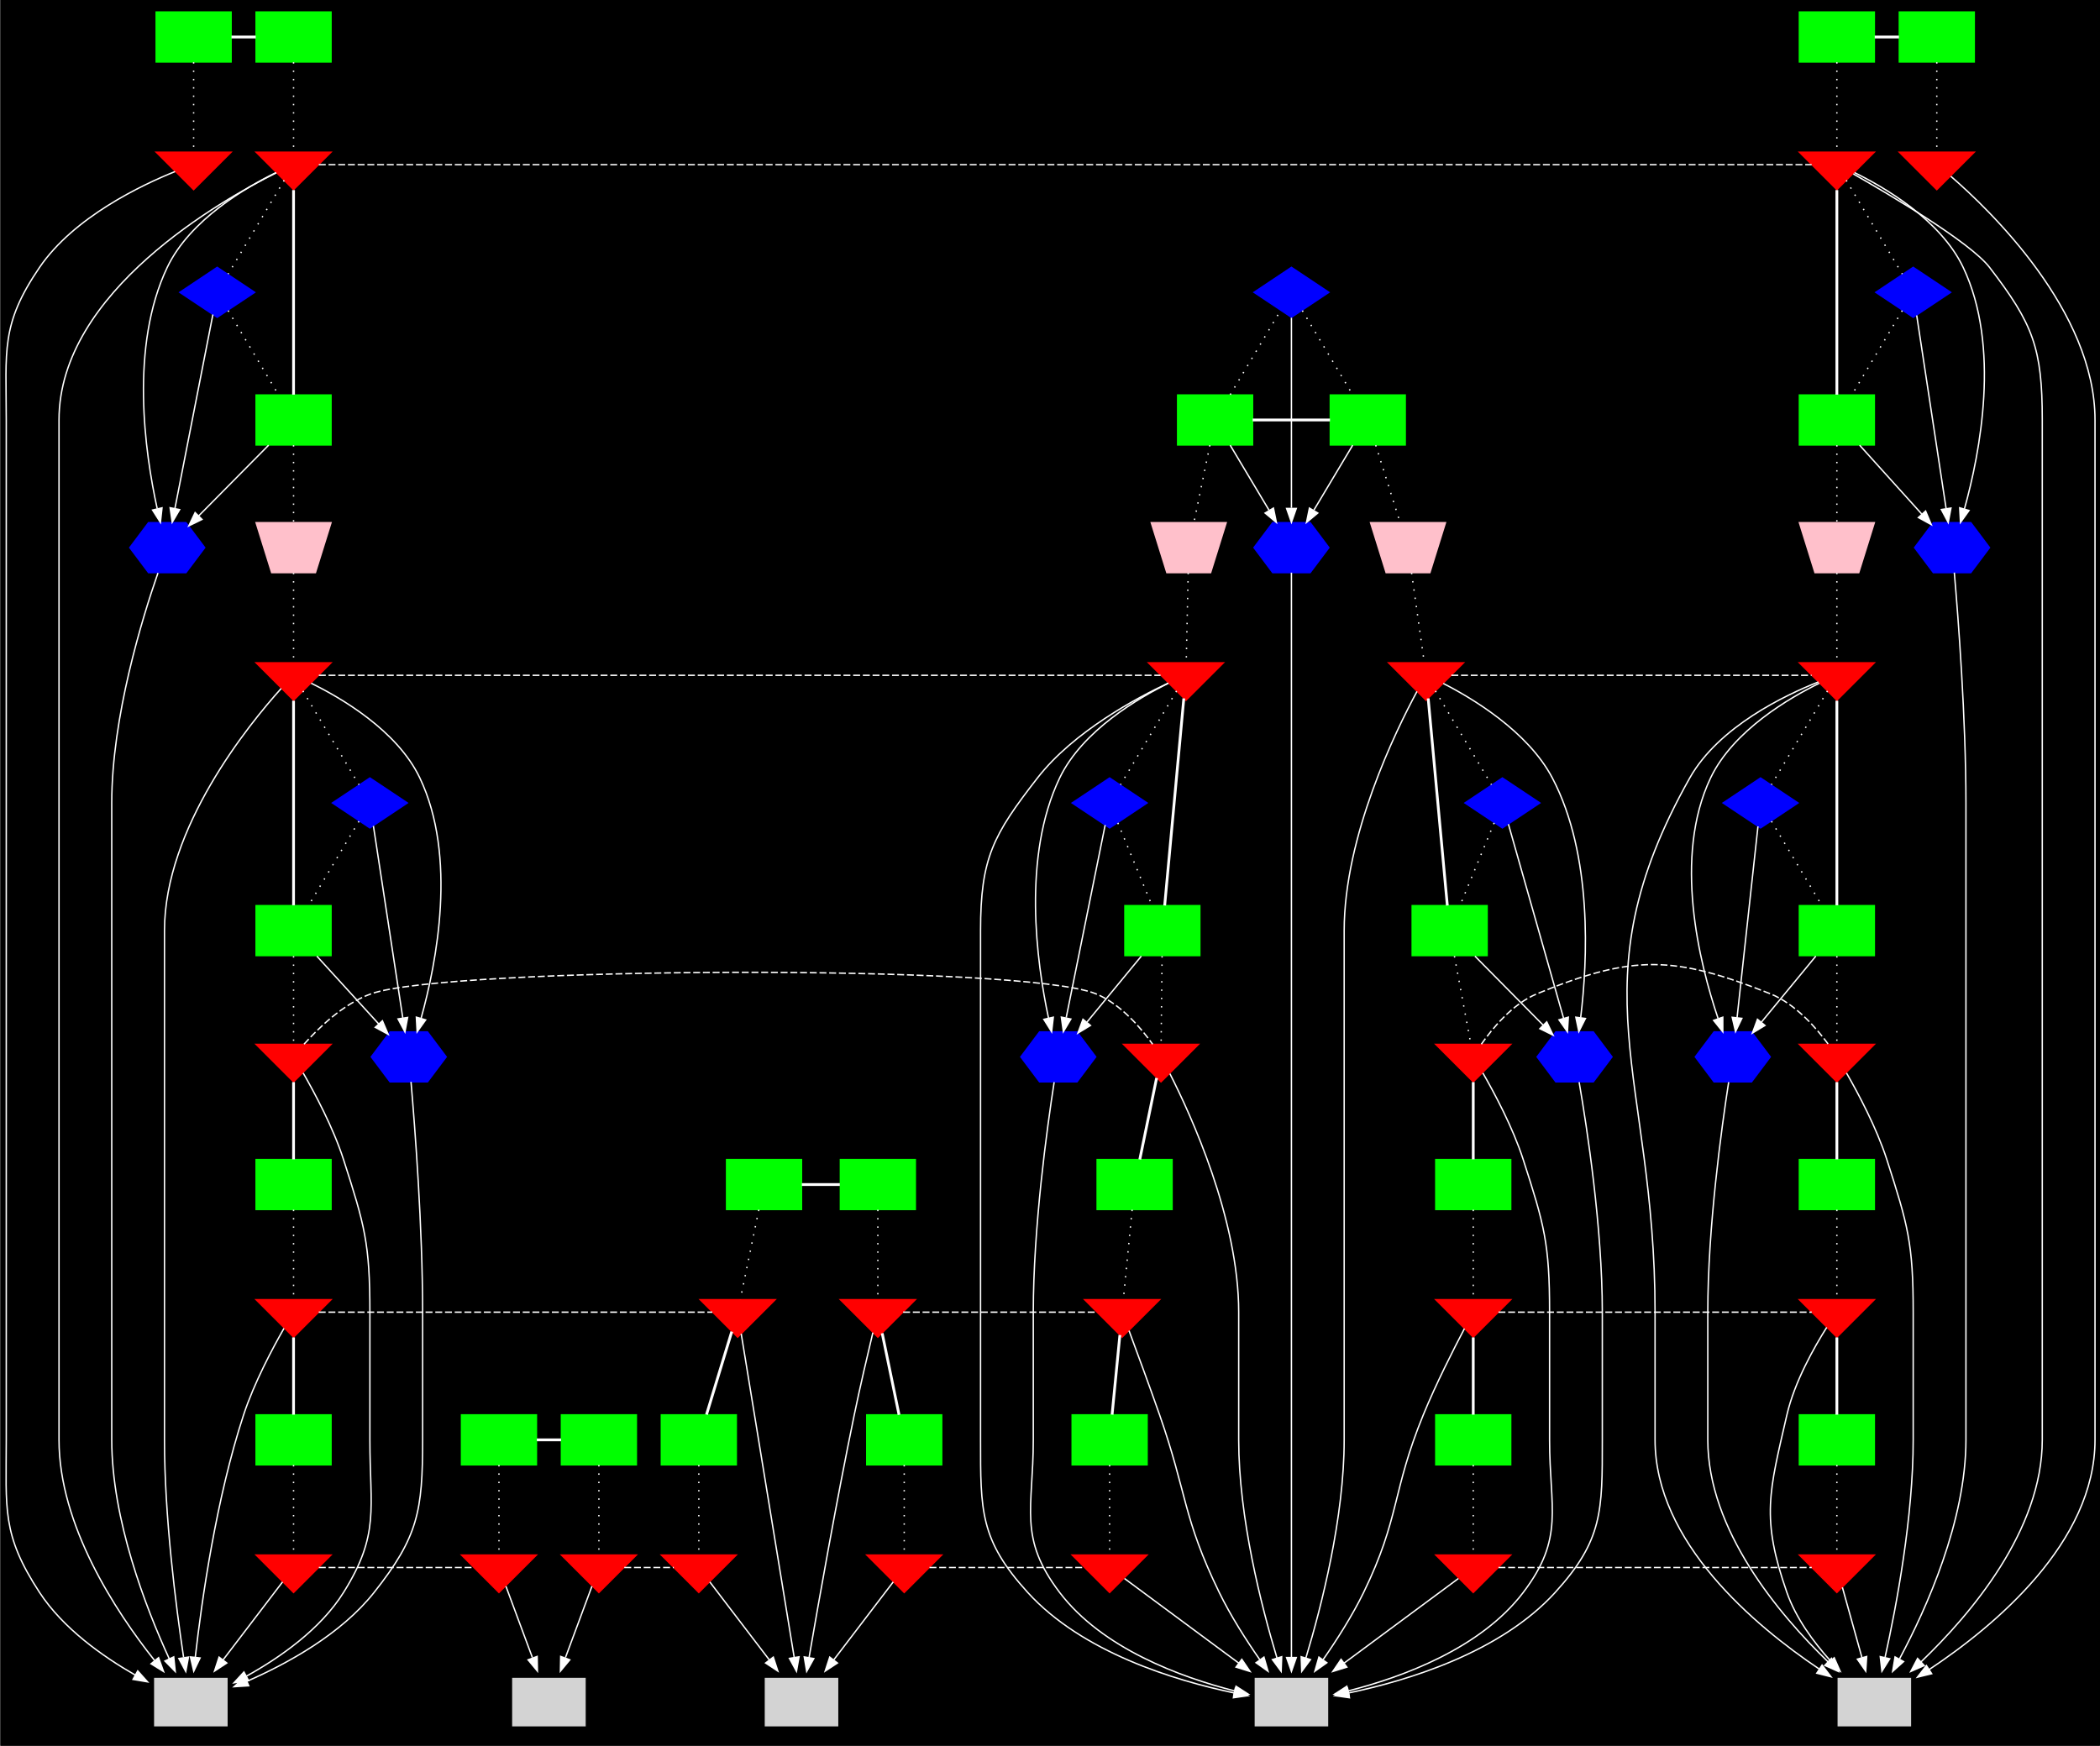 <?xml version="1.0" encoding="UTF-8" standalone="no"?>
<!DOCTYPE svg PUBLIC "-//W3C//DTD SVG 1.1//EN"
 "http://www.w3.org/Graphics/SVG/1.1/DTD/svg11.dtd">
<!-- Generated by graphviz version 2.40.1 (20161225.0304)
 -->
<!-- Title: G Pages: 1 -->
<svg width="540pt" height="449pt"
 viewBox="0.00 0.00 540.00 449.15" xmlns="http://www.w3.org/2000/svg" xmlns:xlink="http://www.w3.org/1999/xlink">
<rect x="0.00" y="0.00" width="540.00" height="449.15" fill="#333333" stroke="none"/>
<g id="graph0" class="graph" transform="scale(.357 .357) rotate(0) translate(4 1254.667)">
<title>G</title>
<polygon fill="#000000" stroke="transparent" points="-4,4 -4,-1254.667 1509.263,-1254.667 1509.263,4 -4,4"/>
<!-- ds3CTP_1_1 -->
<g id="node1" class="node">
<title>ds3CTP_1_1</title>
<polygon fill="#00ff00" stroke="#00ff00" points="162.263,-1246 108.263,-1246 108.263,-1210 162.263,-1210 162.263,-1246"/>
</g>
<!-- ds3CTP_1_2 -->
<g id="node2" class="node">
<title>ds3CTP_1_2</title>
<polygon fill="#00ff00" stroke="#00ff00" points="234.263,-1246 180.263,-1246 180.263,-1210 234.263,-1210 234.263,-1246"/>
</g>
<!-- ds3CTP_1_1&#45;&gt;ds3CTP_1_2 -->
<g id="edge111" class="edge">
<title>ds3CTP_1_1&#45;&gt;ds3CTP_1_2</title>
<path fill="none" stroke="#ffffff" stroke-width="2" d="M162.544,-1228C168.367,-1228 174.19,-1228 180.012,-1228"/>
</g>
<!-- t3TTP_1_1 -->
<g id="node5" class="node">
<title>t3TTP_1_1</title>
<polygon fill="#ff0000" stroke="#ff0000" points="135.263,-1118 162.263,-1145 108.263,-1145 135.263,-1118"/>
</g>
<!-- ds3CTP_1_1&#45;&gt;t3TTP_1_1 -->
<g id="edge1" class="edge">
<title>ds3CTP_1_1&#45;&gt;t3TTP_1_1</title>
<path fill="none" stroke="#ffffff" stroke-dasharray="1,5" d="M135.263,-1209.824C135.263,-1190.343 135.263,-1160.199 135.263,-1145.171"/>
</g>
<!-- vc3TTP_1_2 -->
<g id="node7" class="node">
<title>vc3TTP_1_2</title>
<polygon fill="#ff0000" stroke="#ff0000" points="207.263,-1118 234.263,-1145 180.263,-1145 207.263,-1118"/>
</g>
<!-- ds3CTP_1_2&#45;&gt;vc3TTP_1_2 -->
<g id="edge2" class="edge">
<title>ds3CTP_1_2&#45;&gt;vc3TTP_1_2</title>
<path fill="none" stroke="#ffffff" stroke-dasharray="1,5" d="M207.263,-1209.824C207.263,-1190.343 207.263,-1160.199 207.263,-1145.171"/>
</g>
<!-- ds3CTP_5_1 -->
<g id="node3" class="node">
<title>ds3CTP_5_1</title>
<polygon fill="#00ff00" stroke="#00ff00" points="1346.263,-1246 1292.263,-1246 1292.263,-1210 1346.263,-1210 1346.263,-1246"/>
</g>
<!-- ds3CTP_5_2 -->
<g id="node4" class="node">
<title>ds3CTP_5_2</title>
<polygon fill="#00ff00" stroke="#00ff00" points="1418.263,-1246 1364.263,-1246 1364.263,-1210 1418.263,-1210 1418.263,-1246"/>
</g>
<!-- ds3CTP_5_1&#45;&gt;ds3CTP_5_2 -->
<g id="edge130" class="edge">
<title>ds3CTP_5_1&#45;&gt;ds3CTP_5_2</title>
<path fill="none" stroke="#ffffff" stroke-width="2" d="M1346.544,-1228C1352.367,-1228 1358.19,-1228 1364.012,-1228"/>
</g>
<!-- vc3TTP_5_1 -->
<g id="node8" class="node">
<title>vc3TTP_5_1</title>
<polygon fill="#ff0000" stroke="#ff0000" points="1319.263,-1118 1346.263,-1145 1292.263,-1145 1319.263,-1118"/>
</g>
<!-- ds3CTP_5_1&#45;&gt;vc3TTP_5_1 -->
<g id="edge24" class="edge">
<title>ds3CTP_5_1&#45;&gt;vc3TTP_5_1</title>
<path fill="none" stroke="#ffffff" stroke-dasharray="1,5" d="M1319.263,-1209.824C1319.263,-1190.343 1319.263,-1160.199 1319.263,-1145.171"/>
</g>
<!-- t3TTP_5_2 -->
<g id="node6" class="node">
<title>t3TTP_5_2</title>
<polygon fill="#ff0000" stroke="#ff0000" points="1391.263,-1118 1418.263,-1145 1364.263,-1145 1391.263,-1118"/>
</g>
<!-- ds3CTP_5_2&#45;&gt;t3TTP_5_2 -->
<g id="edge30" class="edge">
<title>ds3CTP_5_2&#45;&gt;t3TTP_5_2</title>
<path fill="none" stroke="#ffffff" stroke-dasharray="1,5" d="M1391.263,-1209.824C1391.263,-1190.343 1391.263,-1160.199 1391.263,-1145.171"/>
</g>
<!-- me_1 -->
<g id="node71" class="node">
<title>me_1</title>
<polygon fill="#d3d3d3" stroke="#000000" points="160.263,-46 106.263,-46 106.263,-10 160.263,-10 160.263,-46"/>
<polygon fill="none" stroke="#000000" points="164.263,-50 102.263,-50 102.263,-6 164.263,-6 164.263,-50"/>
</g>
<!-- t3TTP_1_1&#45;&gt;me_1 -->
<g id="edge57" class="edge">
<title>t3TTP_1_1&#45;&gt;me_1</title>
<path fill="none" stroke="#ffffff" d="M121.879,-1131.028C98.196,-1121.505 49.067,-1098.349 24.263,-1062 -3.942,-1020.667 .263,-1002.039 .263,-952 .263,-952 .263,-952 .263,-217 .263,-166.961 -3.127,-148.877 24.263,-107 41.165,-81.158 69.654,-60.948 93.267,-47.44"/>
<polygon fill="#ffffff" stroke="#ffffff" points="94.983,-50.491 102.044,-42.593 91.599,-44.363 94.983,-50.491"/>
</g>
<!-- me_5 -->
<g id="node75" class="node">
<title>me_5</title>
<polygon fill="#d3d3d3" stroke="#000000" points="1373.263,-46 1319.263,-46 1319.263,-10 1373.263,-10 1373.263,-46"/>
<polygon fill="none" stroke="#000000" points="1377.263,-50 1315.263,-50 1315.263,-6 1377.263,-6 1377.263,-50"/>
</g>
<!-- t3TTP_5_2&#45;&gt;me_5 -->
<g id="edge58" class="edge">
<title>t3TTP_5_2&#45;&gt;me_5</title>
<path fill="none" stroke="#ffffff" d="M1401.38,-1127.613C1429.28,-1103.478 1505.263,-1030.54 1505.263,-952 1505.263,-952 1505.263,-952 1505.263,-217 1505.263,-142.927 1432.862,-82.761 1385.772,-51.462"/>
<polygon fill="#ffffff" stroke="#ffffff" points="1387.59,-48.47 1377.297,-45.958 1383.777,-54.34 1387.59,-48.47"/>
</g>
<!-- vc3TTP_1_2&#45;&gt;vc3TTP_5_1 -->
<g id="edge31" class="edge">
<title>vc3TTP_1_2&#45;&gt;vc3TTP_5_1</title>
<path fill="none" stroke="#ffffff" stroke-dasharray="5,2" d="M225.452,-1136C584.003,-1136 942.553,-1136 1301.104,-1136"/>
</g>
<!-- fabric_1_2 -->
<g id="node9" class="node">
<title>fabric_1_2</title>
<polygon fill="#0000ff" stroke="#0000ff" points="143.263,-860 129.763,-878 102.763,-878 89.263,-860 102.763,-842 129.763,-842 143.263,-860"/>
</g>
<!-- vc3TTP_1_2&#45;&gt;fabric_1_2 -->
<g id="edge83" class="edge">
<title>vc3TTP_1_2&#45;&gt;fabric_1_2</title>
<path fill="none" stroke="#ffffff" d="M194.559,-1130.264C173.637,-1120.022 132.621,-1096.386 116.263,-1062 89.226,-1005.167 100.096,-928.746 109.013,-888.131"/>
<polygon fill="#ffffff" stroke="#ffffff" points="112.48,-888.672 111.328,-878.14 105.661,-887.091 112.48,-888.672"/>
</g>
<!-- xp_1_2 -->
<g id="node12" class="node">
<title>xp_1_2</title>
<polygon fill="#0000ff" stroke="#0000ff" points="152.263,-1062 125.263,-1044 152.263,-1026 179.263,-1044 152.263,-1062"/>
</g>
<!-- vc3TTP_1_2&#45;&gt;xp_1_2 -->
<g id="edge97" class="edge">
<title>vc3TTP_1_2&#45;&gt;xp_1_2</title>
<path fill="none" stroke="#ffffff" stroke-dasharray="1,5" d="M200.519,-1124.719C190.307,-1107.638 170.966,-1075.286 160.128,-1057.157"/>
</g>
<!-- au3CTP_1_2 -->
<g id="node15" class="node">
<title>au3CTP_1_2</title>
<polygon fill="#00ff00" stroke="#00ff00" points="234.263,-970 180.263,-970 180.263,-934 234.263,-934 234.263,-970"/>
</g>
<!-- vc3TTP_1_2&#45;&gt;au3CTP_1_2 -->
<g id="edge112" class="edge">
<title>vc3TTP_1_2&#45;&gt;au3CTP_1_2</title>
<path fill="none" stroke="#ffffff" stroke-width="2" d="M207.263,-1117.685C207.263,-1082.416 207.263,-1005.452 207.263,-970.241"/>
</g>
<!-- vc3TTP_1_2&#45;&gt;me_1 -->
<g id="edge59" class="edge">
<title>vc3TTP_1_2&#45;&gt;me_1</title>
<path fill="none" stroke="#ffffff" d="M194.836,-1130.127C155.807,-1110.725 38.263,-1044.603 38.263,-952 38.263,-952 38.263,-952 38.263,-217 38.263,-155.462 78.965,-93.508 107.086,-58.049"/>
<polygon fill="#ffffff" stroke="#ffffff" points="109.996,-60.016 113.579,-50.045 104.561,-55.606 109.996,-60.016"/>
</g>
<!-- fabric_5_1 -->
<g id="node11" class="node">
<title>fabric_5_1</title>
<polygon fill="#0000ff" stroke="#0000ff" points="1429.263,-860 1415.763,-878 1388.763,-878 1375.263,-860 1388.763,-842 1415.763,-842 1429.263,-860"/>
</g>
<!-- vc3TTP_5_1&#45;&gt;fabric_5_1 -->
<g id="edge87" class="edge">
<title>vc3TTP_5_1&#45;&gt;fabric_5_1</title>
<path fill="none" stroke="#ffffff" d="M1331.967,-1130.264C1352.889,-1120.022 1393.905,-1096.386 1410.263,-1062 1437.378,-1005.001 1422.447,-928.394 1411.164,-887.86"/>
<polygon fill="#ffffff" stroke="#ffffff" points="1414.487,-886.754 1408.331,-878.131 1407.767,-888.711 1414.487,-886.754"/>
</g>
<!-- xp_5_1 -->
<g id="node14" class="node">
<title>xp_5_1</title>
<polygon fill="#0000ff" stroke="#0000ff" points="1374.263,-1062 1347.263,-1044 1374.263,-1026 1401.263,-1044 1374.263,-1062"/>
</g>
<!-- vc3TTP_5_1&#45;&gt;xp_5_1 -->
<g id="edge109" class="edge">
<title>vc3TTP_5_1&#45;&gt;xp_5_1</title>
<path fill="none" stroke="#ffffff" stroke-dasharray="1,5" d="M1326.007,-1124.719C1336.219,-1107.638 1355.56,-1075.286 1366.397,-1057.157"/>
</g>
<!-- au3CTP_5_1 -->
<g id="node18" class="node">
<title>au3CTP_5_1</title>
<polygon fill="#00ff00" stroke="#00ff00" points="1346.263,-970 1292.263,-970 1292.263,-934 1346.263,-934 1346.263,-970"/>
</g>
<!-- vc3TTP_5_1&#45;&gt;au3CTP_5_1 -->
<g id="edge131" class="edge">
<title>vc3TTP_5_1&#45;&gt;au3CTP_5_1</title>
<path fill="none" stroke="#ffffff" stroke-width="2" d="M1319.263,-1117.685C1319.263,-1082.416 1319.263,-1005.452 1319.263,-970.241"/>
</g>
<!-- vc3TTP_5_1&#45;&gt;me_5 -->
<g id="edge60" class="edge">
<title>vc3TTP_5_1&#45;&gt;me_5</title>
<path fill="none" stroke="#ffffff" d="M1331.118,-1129.328C1356.576,-1114.799 1415.301,-1080.153 1429.263,-1062 1460.796,-1021 1467.263,-1003.724 1467.263,-952 1467.263,-952 1467.263,-952 1467.263,-217 1467.263,-151.891 1415.701,-91.248 1379.895,-56.985"/>
<polygon fill="#ffffff" stroke="#ffffff" points="1382.211,-54.359 1372.518,-50.082 1377.428,-59.47 1382.211,-54.359"/>
</g>
<!-- fabric_1_2&#45;&gt;me_1 -->
<g id="edge50" class="edge">
<title>fabric_1_2&#45;&gt;me_1</title>
<path fill="none" stroke="#ffffff" d="M109.568,-841.743C98.181,-809.006 76.263,-737.949 76.263,-676 76.263,-676 76.263,-676 76.263,-217 76.263,-159.427 100.807,-96.029 117.684,-59.242"/>
<polygon fill="#ffffff" stroke="#ffffff" points="120.922,-60.58 122.001,-50.041 114.585,-57.607 120.922,-60.58"/>
</g>
<!-- fabric_4_1 -->
<g id="node10" class="node">
<title>fabric_4_1</title>
<polygon fill="#0000ff" stroke="#0000ff" points="953.263,-860 939.763,-878 912.763,-878 899.263,-860 912.763,-842 939.763,-842 953.263,-860"/>
</g>
<!-- me_4 -->
<g id="node74" class="node">
<title>me_4</title>
<polygon fill="#d3d3d3" stroke="#000000" points="953.263,-46 899.263,-46 899.263,-10 953.263,-10 953.263,-46"/>
<polygon fill="none" stroke="#000000" points="957.263,-50 895.263,-50 895.263,-6 957.263,-6 957.263,-50"/>
</g>
<!-- fabric_4_1&#45;&gt;me_4 -->
<g id="edge51" class="edge">
<title>fabric_4_1&#45;&gt;me_4</title>
<path fill="none" stroke="#ffffff" d="M926.263,-841.979C926.263,-809.029 926.263,-736.854 926.263,-676 926.263,-676 926.263,-676 926.263,-217 926.263,-162.049 926.263,-98.112 926.263,-60.461"/>
<polygon fill="#ffffff" stroke="#ffffff" points="929.763,-60.114 926.263,-50.114 922.763,-60.114 929.763,-60.114"/>
</g>
<!-- fabric_5_1&#45;&gt;me_5 -->
<g id="edge52" class="edge">
<title>fabric_5_1&#45;&gt;me_5</title>
<path fill="none" stroke="#ffffff" d="M1403.892,-841.997C1406.725,-809.075 1412.263,-736.944 1412.263,-676 1412.263,-676 1412.263,-676 1412.263,-217 1412.263,-158.774 1383.998,-95.816 1364.462,-59.254"/>
<polygon fill="#ffffff" stroke="#ffffff" points="1367.329,-57.202 1359.46,-50.107 1361.187,-60.56 1367.329,-57.202"/>
</g>
<!-- xp_1_2&#45;&gt;fabric_1_2 -->
<g id="edge47" class="edge">
<title>xp_1_2&#45;&gt;fabric_1_2</title>
<path fill="none" stroke="#ffffff" d="M149.131,-1027.993C143.02,-996.758 129.435,-927.324 121.781,-888.204"/>
<polygon fill="#ffffff" stroke="#ffffff" points="125.191,-887.403 119.836,-878.261 118.321,-888.747 125.191,-887.403"/>
</g>
<!-- xp_1_2&#45;&gt;au3CTP_1_2 -->
<g id="edge98" class="edge">
<title>xp_1_2&#45;&gt;au3CTP_1_2</title>
<path fill="none" stroke="#ffffff" stroke-dasharray="1,5" d="M160.143,-1030.819C169.648,-1014.919 185.678,-988.106 196.364,-970.231"/>
</g>
<!-- xp_4_1 -->
<g id="node13" class="node">
<title>xp_4_1</title>
<polygon fill="#0000ff" stroke="#0000ff" points="926.263,-1062 899.263,-1044 926.263,-1026 953.263,-1044 926.263,-1062"/>
</g>
<!-- xp_4_1&#45;&gt;fabric_4_1 -->
<g id="edge48" class="edge">
<title>xp_4_1&#45;&gt;fabric_4_1</title>
<path fill="none" stroke="#ffffff" d="M926.263,-1025.685C926.263,-993.584 926.263,-926.945 926.263,-888.682"/>
<polygon fill="#ffffff" stroke="#ffffff" points="929.763,-888.241 926.263,-878.241 922.763,-888.241 929.763,-888.241"/>
</g>
<!-- au3CTP_4_2 -->
<g id="node17" class="node">
<title>au3CTP_4_2</title>
<polygon fill="#00ff00" stroke="#00ff00" points="1008.263,-970 954.263,-970 954.263,-934 1008.263,-934 1008.263,-970"/>
</g>
<!-- xp_4_1&#45;&gt;au3CTP_4_2 -->
<g id="edge104" class="edge">
<title>xp_4_1&#45;&gt;au3CTP_4_2</title>
<path fill="none" stroke="#ffffff" stroke-dasharray="1,5" d="M934.143,-1030.819C943.648,-1014.919 959.678,-988.106 970.364,-970.231"/>
</g>
<!-- xp_5_1&#45;&gt;fabric_5_1 -->
<g id="edge49" class="edge">
<title>xp_5_1&#45;&gt;fabric_5_1</title>
<path fill="none" stroke="#ffffff" d="M1376.797,-1027.347C1381.596,-995.811 1392.057,-927.064 1397.97,-888.21"/>
<polygon fill="#ffffff" stroke="#ffffff" points="1401.464,-888.513 1399.508,-878.1 1394.544,-887.46 1401.464,-888.513"/>
</g>
<!-- xp_5_1&#45;&gt;au3CTP_5_1 -->
<g id="edge110" class="edge">
<title>xp_5_1&#45;&gt;au3CTP_5_1</title>
<path fill="none" stroke="#ffffff" stroke-dasharray="1,5" d="M1366.383,-1030.819C1356.878,-1014.919 1340.848,-988.106 1330.162,-970.231"/>
</g>
<!-- au3CTP_1_2&#45;&gt;fabric_1_2 -->
<g id="edge84" class="edge">
<title>au3CTP_1_2&#45;&gt;fabric_1_2</title>
<path fill="none" stroke="#ffffff" d="M189.284,-933.824C174.862,-919.243 154.53,-898.688 138.982,-882.969"/>
<polygon fill="#ffffff" stroke="#ffffff" points="141.301,-880.336 131.78,-875.688 136.324,-885.259 141.301,-880.336"/>
</g>
<!-- aug_1_2 -->
<g id="node19" class="node">
<title>aug_1_2</title>
<polygon fill="#ffc0cb" stroke="#ffc0cb" points="191.494,-842 223.031,-842 234.263,-878 180.263,-878 191.494,-842"/>
</g>
<!-- au3CTP_1_2&#45;&gt;aug_1_2 -->
<g id="edge3" class="edge">
<title>au3CTP_1_2&#45;&gt;aug_1_2</title>
<path fill="none" stroke="#ffffff" stroke-dasharray="1,5" d="M207.263,-933.824C207.263,-917.695 207.263,-894.256 207.263,-878.139"/>
</g>
<!-- au3CTP_4_1 -->
<g id="node16" class="node">
<title>au3CTP_4_1</title>
<polygon fill="#00ff00" stroke="#00ff00" points="898.263,-970 844.263,-970 844.263,-934 898.263,-934 898.263,-970"/>
</g>
<!-- au3CTP_4_1&#45;&gt;fabric_4_1 -->
<g id="edge85" class="edge">
<title>au3CTP_4_1&#45;&gt;fabric_4_1</title>
<path fill="none" stroke="#ffffff" d="M882.129,-933.824C890.114,-920.467 901.096,-902.097 910.107,-887.024"/>
<polygon fill="#ffffff" stroke="#ffffff" points="913.292,-888.518 915.419,-878.139 907.284,-884.926 913.292,-888.518"/>
</g>
<!-- au3CTP_4_1&#45;&gt;xp_4_1 -->
<g id="edge103" class="edge">
<title>au3CTP_4_1&#45;&gt;xp_4_1</title>
<path fill="none" stroke="#ffffff" stroke-dasharray="1,5" d="M882.162,-970.231C892.848,-988.106 908.878,-1014.919 918.383,-1030.819"/>
</g>
<!-- au3CTP_4_1&#45;&gt;au3CTP_4_2 -->
<g id="edge123" class="edge">
<title>au3CTP_4_1&#45;&gt;au3CTP_4_2</title>
<path fill="none" stroke="#ffffff" stroke-width="2" d="M898.333,-952C916.906,-952 935.479,-952 954.052,-952"/>
</g>
<!-- aug_4_1 -->
<g id="node20" class="node">
<title>aug_4_1</title>
<polygon fill="#ffc0cb" stroke="#ffc0cb" points="836.494,-842 868.031,-842 879.263,-878 825.263,-878 836.494,-842"/>
</g>
<!-- au3CTP_4_1&#45;&gt;aug_4_1 -->
<g id="edge14" class="edge">
<title>au3CTP_4_1&#45;&gt;aug_4_1</title>
<path fill="none" stroke="#ffffff" stroke-dasharray="1,5" d="M867.509,-933.824C864.178,-917.695 859.337,-894.256 856.009,-878.139"/>
</g>
<!-- au3CTP_4_2&#45;&gt;fabric_4_1 -->
<g id="edge86" class="edge">
<title>au3CTP_4_2&#45;&gt;fabric_4_1</title>
<path fill="none" stroke="#ffffff" d="M970.397,-933.824C962.412,-920.467 951.43,-902.097 942.418,-887.024"/>
<polygon fill="#ffffff" stroke="#ffffff" points="945.242,-884.926 937.106,-878.139 939.234,-888.518 945.242,-884.926"/>
</g>
<!-- aug_4_2 -->
<g id="node21" class="node">
<title>aug_4_2</title>
<polygon fill="#ffc0cb" stroke="#ffc0cb" points="994.494,-842 1026.031,-842 1037.263,-878 983.263,-878 994.494,-842"/>
</g>
<!-- au3CTP_4_2&#45;&gt;aug_4_2 -->
<g id="edge19" class="edge">
<title>au3CTP_4_2&#45;&gt;aug_4_2</title>
<path fill="none" stroke="#ffffff" stroke-dasharray="1,5" d="M986.992,-933.824C992.076,-917.695 999.465,-894.256 1004.545,-878.139"/>
</g>
<!-- au3CTP_5_1&#45;&gt;fabric_5_1 -->
<g id="edge88" class="edge">
<title>au3CTP_5_1&#45;&gt;fabric_5_1</title>
<path fill="none" stroke="#ffffff" d="M1335.661,-933.824C1348.454,-919.643 1366.346,-899.812 1380.364,-884.274"/>
<polygon fill="#ffffff" stroke="#ffffff" points="1383.194,-886.362 1387.294,-876.592 1377.996,-881.673 1383.194,-886.362"/>
</g>
<!-- aug_5_1 -->
<g id="node22" class="node">
<title>aug_5_1</title>
<polygon fill="#ffc0cb" stroke="#ffc0cb" points="1303.494,-842 1335.031,-842 1346.263,-878 1292.263,-878 1303.494,-842"/>
</g>
<!-- au3CTP_5_1&#45;&gt;aug_5_1 -->
<g id="edge25" class="edge">
<title>au3CTP_5_1&#45;&gt;aug_5_1</title>
<path fill="none" stroke="#ffffff" stroke-dasharray="1,5" d="M1319.263,-933.824C1319.263,-917.695 1319.263,-894.256 1319.263,-878.139"/>
</g>
<!-- prTTP_1_2 -->
<g id="node23" class="node">
<title>prTTP_1_2</title>
<polygon fill="#ff0000" stroke="#ff0000" points="207.263,-750 234.263,-777 180.263,-777 207.263,-750"/>
</g>
<!-- aug_1_2&#45;&gt;prTTP_1_2 -->
<g id="edge4" class="edge">
<title>aug_1_2&#45;&gt;prTTP_1_2</title>
<path fill="none" stroke="#ffffff" stroke-dasharray="1,5" d="M207.263,-841.824C207.263,-822.343 207.263,-792.199 207.263,-777.171"/>
</g>
<!-- prTTP_4_1 -->
<g id="node24" class="node">
<title>prTTP_4_1</title>
<polygon fill="#ff0000" stroke="#ff0000" points="850.263,-750 877.263,-777 823.263,-777 850.263,-750"/>
</g>
<!-- aug_4_1&#45;&gt;prTTP_4_1 -->
<g id="edge15" class="edge">
<title>aug_4_1&#45;&gt;prTTP_4_1</title>
<path fill="none" stroke="#ffffff" stroke-dasharray="1,5" d="M851.868,-841.824C851.444,-822.343 850.789,-792.199 850.462,-777.171"/>
</g>
<!-- prTTP_4_2 -->
<g id="node25" class="node">
<title>prTTP_4_2</title>
<polygon fill="#ff0000" stroke="#ff0000" points="1023.263,-750 1050.263,-777 996.263,-777 1023.263,-750"/>
</g>
<!-- aug_4_2&#45;&gt;prTTP_4_2 -->
<g id="edge20" class="edge">
<title>aug_4_2&#45;&gt;prTTP_4_2</title>
<path fill="none" stroke="#ffffff" stroke-dasharray="1,5" d="M1012.831,-841.824C1015.584,-822.343 1019.843,-792.199 1021.967,-777.171"/>
</g>
<!-- prTTP_5_1 -->
<g id="node26" class="node">
<title>prTTP_5_1</title>
<polygon fill="#ff0000" stroke="#ff0000" points="1319.263,-750 1346.263,-777 1292.263,-777 1319.263,-750"/>
</g>
<!-- aug_5_1&#45;&gt;prTTP_5_1 -->
<g id="edge26" class="edge">
<title>aug_5_1&#45;&gt;prTTP_5_1</title>
<path fill="none" stroke="#ffffff" stroke-dasharray="1,5" d="M1319.263,-841.824C1319.263,-822.343 1319.263,-792.199 1319.263,-777.171"/>
</g>
<!-- prTTP_1_2&#45;&gt;prTTP_4_1 -->
<g id="edge32" class="edge">
<title>prTTP_1_2&#45;&gt;prTTP_4_1</title>
<path fill="none" stroke="#ffffff" stroke-dasharray="5,2" d="M225.473,-768C427.635,-768 629.797,-768 831.958,-768"/>
</g>
<!-- pg_1_2 -->
<g id="node27" class="node">
<title>pg_1_2</title>
<polygon fill="#0000ff" stroke="#0000ff" points="317.263,-493 303.763,-511 276.763,-511 263.263,-493 276.763,-475 303.763,-475 317.263,-493"/>
</g>
<!-- prTTP_1_2&#45;&gt;pg_1_2 -->
<g id="edge89" class="edge">
<title>prTTP_1_2&#45;&gt;pg_1_2</title>
<path fill="none" stroke="#ffffff" d="M219.967,-762.264C240.889,-752.021 281.905,-728.386 298.263,-694 325.244,-637.283 310.368,-561.055 299.129,-520.722"/>
<polygon fill="#ffffff" stroke="#ffffff" points="302.466,-519.662 296.306,-511.042 295.745,-521.622 302.466,-519.662"/>
</g>
<!-- pu_1_2 -->
<g id="node31" class="node">
<title>pu_1_2</title>
<polygon fill="#0000ff" stroke="#0000ff" points="262.263,-694 235.263,-676 262.263,-658 289.263,-676 262.263,-694"/>
</g>
<!-- prTTP_1_2&#45;&gt;pu_1_2 -->
<g id="edge99" class="edge">
<title>prTTP_1_2&#45;&gt;pu_1_2</title>
<path fill="none" stroke="#ffffff" stroke-dasharray="1,5" d="M214.007,-756.719C224.219,-739.638 243.56,-707.286 254.397,-689.157"/>
</g>
<!-- prCTP_1_2 -->
<g id="node35" class="node">
<title>prCTP_1_2</title>
<polygon fill="#00ff00" stroke="#00ff00" points="234.263,-602 180.263,-602 180.263,-566 234.263,-566 234.263,-602"/>
</g>
<!-- prTTP_1_2&#45;&gt;prCTP_1_2 -->
<g id="edge113" class="edge">
<title>prTTP_1_2&#45;&gt;prCTP_1_2</title>
<path fill="none" stroke="#ffffff" stroke-width="2" d="M207.263,-749.685C207.263,-714.416 207.263,-637.452 207.263,-602.241"/>
</g>
<!-- prTTP_1_2&#45;&gt;me_1 -->
<g id="edge61" class="edge">
<title>prTTP_1_2&#45;&gt;me_1</title>
<path fill="none" stroke="#ffffff" d="M198.346,-758.501C175.068,-732.667 114.263,-658.091 114.263,-584 114.263,-584 114.263,-584 114.263,-217 114.263,-161.772 122.394,-97.92 128.018,-60.362"/>
<polygon fill="#ffffff" stroke="#ffffff" points="131.544,-60.456 129.599,-50.042 124.625,-59.396 131.544,-60.456"/>
</g>
<!-- pg_4_1 -->
<g id="node28" class="node">
<title>pg_4_1</title>
<polygon fill="#0000ff" stroke="#0000ff" points="785.263,-493 771.763,-511 744.763,-511 731.263,-493 744.763,-475 771.763,-475 785.263,-493"/>
</g>
<!-- prTTP_4_1&#45;&gt;pg_4_1 -->
<g id="edge90" class="edge">
<title>prTTP_4_1&#45;&gt;pg_4_1</title>
<path fill="none" stroke="#ffffff" d="M837.577,-762.255C816.683,-752 775.706,-728.345 759.263,-694 732.219,-637.514 742.601,-561.445 751.226,-521.009"/>
<polygon fill="#ffffff" stroke="#ffffff" points="754.683,-521.587 753.468,-511.062 747.855,-520.048 754.683,-521.587"/>
</g>
<!-- pu_4_1 -->
<g id="node32" class="node">
<title>pu_4_1</title>
<polygon fill="#0000ff" stroke="#0000ff" points="795.263,-694 768.263,-676 795.263,-658 822.263,-676 795.263,-694"/>
</g>
<!-- prTTP_4_1&#45;&gt;pu_4_1 -->
<g id="edge101" class="edge">
<title>prTTP_4_1&#45;&gt;pu_4_1</title>
<path fill="none" stroke="#ffffff" stroke-dasharray="1,5" d="M843.519,-756.719C833.307,-739.638 813.966,-707.286 803.128,-689.157"/>
</g>
<!-- prCTP_4_1 -->
<g id="node36" class="node">
<title>prCTP_4_1</title>
<polygon fill="#00ff00" stroke="#00ff00" points="860.263,-602 806.263,-602 806.263,-566 860.263,-566 860.263,-602"/>
</g>
<!-- prTTP_4_1&#45;&gt;prCTP_4_1 -->
<g id="edge120" class="edge">
<title>prTTP_4_1&#45;&gt;prCTP_4_1</title>
<path fill="none" stroke="#ffffff" stroke-width="2" d="M848.724,-751.347C845.537,-716.846 838.234,-637.808 834.935,-602.1"/>
</g>
<!-- prTTP_4_1&#45;&gt;me_4 -->
<g id="edge62" class="edge">
<title>prTTP_4_1&#45;&gt;me_4</title>
<path fill="none" stroke="#ffffff" d="M837.499,-762.37C815.306,-751.969 769.478,-727.69 743.263,-694 711.222,-652.823 702.263,-636.174 702.263,-584 702.263,-584 702.263,-584 702.263,-217 702.263,-165.829 701.824,-144.848 736.263,-107 775.548,-63.825 842.09,-43.581 885.089,-34.584"/>
<polygon fill="#ffffff" stroke="#ffffff" points="885.821,-38.008 894.95,-32.632 884.461,-31.141 885.821,-38.008"/>
</g>
<!-- prTTP_4_2&#45;&gt;prTTP_5_1 -->
<g id="edge33" class="edge">
<title>prTTP_4_2&#45;&gt;prTTP_5_1</title>
<path fill="none" stroke="#ffffff" stroke-dasharray="5,2" d="M1041.474,-768C1128.012,-768 1214.549,-768 1301.087,-768"/>
</g>
<!-- pg_4_2 -->
<g id="node29" class="node">
<title>pg_4_2</title>
<polygon fill="#0000ff" stroke="#0000ff" points="1157.263,-493 1143.763,-511 1116.763,-511 1103.263,-493 1116.763,-475 1143.763,-475 1157.263,-493"/>
</g>
<!-- prTTP_4_2&#45;&gt;pg_4_2 -->
<g id="edge91" class="edge">
<title>prTTP_4_2&#45;&gt;pg_4_2</title>
<path fill="none" stroke="#ffffff" d="M1035.672,-762.117C1056.16,-751.657 1096.552,-727.709 1114.263,-694 1143.482,-638.385 1139.597,-561.966 1134.663,-521.243"/>
<polygon fill="#ffffff" stroke="#ffffff" points="1138.118,-520.676 1133.338,-511.221 1131.179,-521.593 1138.118,-520.676"/>
</g>
<!-- pu_4_2 -->
<g id="node33" class="node">
<title>pu_4_2</title>
<polygon fill="#0000ff" stroke="#0000ff" points="1078.263,-694 1051.263,-676 1078.263,-658 1105.263,-676 1078.263,-694"/>
</g>
<!-- prTTP_4_2&#45;&gt;pu_4_2 -->
<g id="edge105" class="edge">
<title>prTTP_4_2&#45;&gt;pu_4_2</title>
<path fill="none" stroke="#ffffff" stroke-dasharray="1,5" d="M1030.007,-756.719C1040.219,-739.638 1059.56,-707.286 1070.397,-689.157"/>
</g>
<!-- prCTP_4_2 -->
<g id="node37" class="node">
<title>prCTP_4_2</title>
<polygon fill="#00ff00" stroke="#00ff00" points="1067.263,-602 1013.263,-602 1013.263,-566 1067.263,-566 1067.263,-602"/>
</g>
<!-- prTTP_4_2&#45;&gt;prCTP_4_2 -->
<g id="edge124" class="edge">
<title>prTTP_4_2&#45;&gt;prCTP_4_2</title>
<path fill="none" stroke="#ffffff" stroke-width="2" d="M1024.801,-751.347C1027.989,-716.846 1035.291,-637.808 1038.591,-602.1"/>
</g>
<!-- prTTP_4_2&#45;&gt;me_4 -->
<g id="edge63" class="edge">
<title>prTTP_4_2&#45;&gt;me_4</title>
<path fill="none" stroke="#ffffff" d="M1016.723,-756.362C1001.362,-727.896 964.263,-652.099 964.263,-584 964.263,-584 964.263,-584 964.263,-217 964.263,-160.862 947.95,-97.152 936.701,-59.892"/>
<polygon fill="#ffffff" stroke="#ffffff" points="939.975,-58.634 933.68,-50.112 933.287,-60.7 939.975,-58.634"/>
</g>
<!-- pg_5_1 -->
<g id="node30" class="node">
<title>pg_5_1</title>
<polygon fill="#0000ff" stroke="#0000ff" points="1271.263,-493 1257.763,-511 1230.763,-511 1217.263,-493 1230.763,-475 1257.763,-475 1271.263,-493"/>
</g>
<!-- prTTP_5_1&#45;&gt;pg_5_1 -->
<g id="edge92" class="edge">
<title>prTTP_5_1&#45;&gt;pg_5_1</title>
<path fill="none" stroke="#ffffff" d="M1306.559,-762.264C1285.637,-752.021 1244.621,-728.386 1228.263,-694 1201.217,-637.148 1220.068,-560.975 1233.677,-520.686"/>
<polygon fill="#ffffff" stroke="#ffffff" points="1237.062,-521.612 1237.078,-511.017 1230.458,-519.289 1237.062,-521.612"/>
</g>
<!-- pu_5_1 -->
<g id="node34" class="node">
<title>pu_5_1</title>
<polygon fill="#0000ff" stroke="#0000ff" points="1264.263,-694 1237.263,-676 1264.263,-658 1291.263,-676 1264.263,-694"/>
</g>
<!-- prTTP_5_1&#45;&gt;pu_5_1 -->
<g id="edge107" class="edge">
<title>prTTP_5_1&#45;&gt;pu_5_1</title>
<path fill="none" stroke="#ffffff" stroke-dasharray="1,5" d="M1312.519,-756.719C1302.307,-739.638 1282.966,-707.286 1272.128,-689.157"/>
</g>
<!-- prCTP_5_1 -->
<g id="node38" class="node">
<title>prCTP_5_1</title>
<polygon fill="#00ff00" stroke="#00ff00" points="1346.263,-602 1292.263,-602 1292.263,-566 1346.263,-566 1346.263,-602"/>
</g>
<!-- prTTP_5_1&#45;&gt;prCTP_5_1 -->
<g id="edge127" class="edge">
<title>prTTP_5_1&#45;&gt;prCTP_5_1</title>
<path fill="none" stroke="#ffffff" stroke-width="2" d="M1319.263,-749.685C1319.263,-714.416 1319.263,-637.452 1319.263,-602.241"/>
</g>
<!-- prTTP_5_1&#45;&gt;me_5 -->
<g id="edge64" class="edge">
<title>prTTP_5_1&#45;&gt;me_5</title>
<path fill="none" stroke="#ffffff" d="M1305.933,-763.188C1282.445,-753.919 1234.195,-731.152 1213.263,-694 1129.092,-544.609 1188.263,-480.471 1188.263,-309 1188.263,-309 1188.263,-309 1188.263,-217 1188.263,-143.321 1259.817,-83.215 1306.619,-51.781"/>
<polygon fill="#ffffff" stroke="#ffffff" points="1308.608,-54.662 1315.047,-46.248 1304.767,-48.81 1308.608,-54.662"/>
</g>
<!-- pg_1_2&#45;&gt;me_1 -->
<g id="edge53" class="edge">
<title>pg_1_2&#45;&gt;me_1</title>
<path fill="none" stroke="#ffffff" d="M291.892,-474.997C294.725,-442.075 300.263,-369.944 300.263,-309 300.263,-309 300.263,-309 300.263,-217 300.263,-165.696 297.113,-147.22 265.263,-107 241.578,-77.09 203.224,-55.962 173.947,-43.127"/>
<polygon fill="#ffffff" stroke="#ffffff" points="174.974,-39.762 164.4,-39.092 172.249,-46.21 174.974,-39.762"/>
</g>
<!-- pg_4_1&#45;&gt;me_4 -->
<g id="edge54" class="edge">
<title>pg_4_1&#45;&gt;me_4</title>
<path fill="none" stroke="#ffffff" d="M755.29,-474.776C750.178,-441.8 740.263,-369.984 740.263,-309 740.263,-309 740.263,-309 740.263,-217 740.263,-167.387 729.238,-146.496 759.263,-107 789.999,-66.568 846.606,-45.929 885.32,-36.066"/>
<polygon fill="#ffffff" stroke="#ffffff" points="886.338,-39.421 895.239,-33.674 884.697,-32.616 886.338,-39.421"/>
</g>
<!-- pg_4_2&#45;&gt;me_4 -->
<g id="edge55" class="edge">
<title>pg_4_2&#45;&gt;me_4</title>
<path fill="none" stroke="#ffffff" d="M1133.565,-474.79C1139.246,-441.835 1150.263,-370.052 1150.263,-309 1150.263,-309 1150.263,-309 1150.263,-217 1150.263,-165.829 1150.701,-144.848 1116.263,-107 1076.977,-63.825 1010.436,-43.581 967.437,-34.584"/>
<polygon fill="#ffffff" stroke="#ffffff" points="968.065,-31.141 957.576,-32.632 966.705,-38.008 968.065,-31.141"/>
</g>
<!-- pg_5_1&#45;&gt;me_5 -->
<g id="edge56" class="edge">
<title>pg_5_1&#45;&gt;me_5</title>
<path fill="none" stroke="#ffffff" d="M1241.291,-474.776C1236.178,-441.8 1226.263,-369.984 1226.263,-309 1226.263,-309 1226.263,-309 1226.263,-217 1226.263,-152.047 1277.398,-91.356 1312.908,-57.042"/>
<polygon fill="#ffffff" stroke="#ffffff" points="1315.361,-59.54 1320.225,-50.127 1310.553,-54.452 1315.361,-59.54"/>
</g>
<!-- pu_1_2&#45;&gt;pg_1_2 -->
<g id="edge43" class="edge">
<title>pu_1_2&#45;&gt;pg_1_2</title>
<path fill="none" stroke="#ffffff" d="M264.797,-659.437C269.596,-628.073 280.058,-559.699 285.97,-521.057"/>
<polygon fill="#ffffff" stroke="#ffffff" points="289.456,-521.416 287.508,-511.002 282.536,-520.357 289.456,-521.416"/>
</g>
<!-- pu_1_2&#45;&gt;prCTP_1_2 -->
<g id="edge100" class="edge">
<title>pu_1_2&#45;&gt;prCTP_1_2</title>
<path fill="none" stroke="#ffffff" stroke-dasharray="1,5" d="M254.383,-662.819C244.878,-646.919 228.848,-620.106 218.162,-602.231"/>
</g>
<!-- pu_4_1&#45;&gt;pg_4_1 -->
<g id="edge44" class="edge">
<title>pu_4_1&#45;&gt;pg_4_1</title>
<path fill="none" stroke="#ffffff" d="M792.044,-660.08C785.776,-629.081 771.86,-560.252 763.985,-521.3"/>
<polygon fill="#ffffff" stroke="#ffffff" points="767.347,-520.27 761.935,-511.162 760.486,-521.657 767.347,-520.27"/>
</g>
<!-- pu_4_1&#45;&gt;prCTP_4_1 -->
<g id="edge102" class="edge">
<title>pu_4_1&#45;&gt;prCTP_4_1</title>
<path fill="none" stroke="#ffffff" stroke-dasharray="1,5" d="M801.2,-661.625C807.838,-645.554 818.599,-619.502 825.801,-602.067"/>
</g>
<!-- pu_4_2&#45;&gt;pg_4_2 -->
<g id="edge45" class="edge">
<title>pu_4_2&#45;&gt;pg_4_2</title>
<path fill="none" stroke="#ffffff" d="M1082.607,-660.712C1091.368,-629.88 1111.266,-559.856 1122.38,-520.741"/>
<polygon fill="#ffffff" stroke="#ffffff" points="1125.768,-521.621 1125.135,-511.046 1119.035,-519.708 1125.768,-521.621"/>
</g>
<!-- pu_4_2&#45;&gt;prCTP_4_2 -->
<g id="edge106" class="edge">
<title>pu_4_2&#45;&gt;prCTP_4_2</title>
<path fill="none" stroke="#ffffff" stroke-dasharray="1,5" d="M1072.325,-661.625C1065.687,-645.554 1054.927,-619.502 1047.725,-602.067"/>
</g>
<!-- pu_5_1&#45;&gt;pg_5_1 -->
<g id="edge46" class="edge">
<title>pu_5_1&#45;&gt;pg_5_1</title>
<path fill="none" stroke="#ffffff" d="M1262.417,-659.112C1258.979,-627.65 1251.56,-559.772 1247.348,-521.232"/>
<polygon fill="#ffffff" stroke="#ffffff" points="1250.817,-520.755 1246.251,-511.195 1243.859,-521.516 1250.817,-520.755"/>
</g>
<!-- pu_5_1&#45;&gt;prCTP_5_1 -->
<g id="edge108" class="edge">
<title>pu_5_1&#45;&gt;prCTP_5_1</title>
<path fill="none" stroke="#ffffff" stroke-dasharray="1,5" d="M1272.143,-662.819C1281.648,-646.919 1297.678,-620.106 1308.364,-602.231"/>
</g>
<!-- prCTP_1_2&#45;&gt;pg_1_2 -->
<g id="edge93" class="edge">
<title>prCTP_1_2&#45;&gt;pg_1_2</title>
<path fill="none" stroke="#ffffff" d="M224.059,-565.585C236.886,-551.521 254.665,-532.029 268.568,-516.786"/>
<polygon fill="#ffffff" stroke="#ffffff" points="271.286,-519 275.439,-509.253 266.114,-514.282 271.286,-519"/>
</g>
<!-- msTTP_1_2 -->
<g id="node39" class="node">
<title>msTTP_1_2</title>
<polygon fill="#ff0000" stroke="#ff0000" points="207.263,-475 234.263,-502 180.263,-502 207.263,-475"/>
</g>
<!-- prCTP_1_2&#45;&gt;msTTP_1_2 -->
<g id="edge5" class="edge">
<title>prCTP_1_2&#45;&gt;msTTP_1_2</title>
<path fill="none" stroke="#ffffff" stroke-dasharray="1,5" d="M207.263,-565.585C207.263,-546.473 207.263,-517.337 207.263,-502.46"/>
</g>
<!-- prCTP_4_1&#45;&gt;pg_4_1 -->
<g id="edge94" class="edge">
<title>prCTP_4_1&#45;&gt;pg_4_1</title>
<path fill="none" stroke="#ffffff" d="M818.085,-565.585C806.817,-551.913 791.322,-533.112 778.925,-518.07"/>
<polygon fill="#ffffff" stroke="#ffffff" points="781.464,-515.647 772.403,-510.156 776.062,-520.099 781.464,-515.647"/>
</g>
<!-- msTTP_4_1 -->
<g id="node40" class="node">
<title>msTTP_4_1</title>
<polygon fill="#ff0000" stroke="#ff0000" points="832.263,-475 859.263,-502 805.263,-502 832.263,-475"/>
</g>
<!-- prCTP_4_1&#45;&gt;msTTP_4_1 -->
<g id="edge16" class="edge">
<title>prCTP_4_1&#45;&gt;msTTP_4_1</title>
<path fill="none" stroke="#ffffff" stroke-dasharray="1,5" d="M833.06,-565.585C832.85,-546.473 832.53,-517.337 832.367,-502.46"/>
</g>
<!-- prCTP_4_2&#45;&gt;pg_4_2 -->
<g id="edge95" class="edge">
<title>prCTP_4_2&#45;&gt;pg_4_2</title>
<path fill="none" stroke="#ffffff" d="M1058.476,-565.585C1072.689,-551.213 1092.508,-531.174 1107.722,-515.792"/>
<polygon fill="#ffffff" stroke="#ffffff" points="1110.232,-518.231 1114.775,-508.66 1105.255,-513.308 1110.232,-518.231"/>
</g>
<!-- msTTP_4_2 -->
<g id="node41" class="node">
<title>msTTP_4_2</title>
<polygon fill="#ff0000" stroke="#ff0000" points="1057.263,-475 1084.263,-502 1030.263,-502 1057.263,-475"/>
</g>
<!-- prCTP_4_2&#45;&gt;msTTP_4_2 -->
<g id="edge21" class="edge">
<title>prCTP_4_2&#45;&gt;msTTP_4_2</title>
<path fill="none" stroke="#ffffff" stroke-dasharray="1,5" d="M1043.703,-565.585C1047.273,-546.473 1052.716,-517.337 1055.496,-502.46"/>
</g>
<!-- prCTP_5_1&#45;&gt;pg_5_1 -->
<g id="edge96" class="edge">
<title>prCTP_5_1&#45;&gt;pg_5_1</title>
<path fill="none" stroke="#ffffff" d="M1304.085,-565.585C1292.818,-551.913 1277.322,-533.112 1264.925,-518.07"/>
<polygon fill="#ffffff" stroke="#ffffff" points="1267.464,-515.647 1258.403,-510.156 1262.062,-520.099 1267.464,-515.647"/>
</g>
<!-- msTTP_5_1 -->
<g id="node42" class="node">
<title>msTTP_5_1</title>
<polygon fill="#ff0000" stroke="#ff0000" points="1319.263,-475 1346.263,-502 1292.263,-502 1319.263,-475"/>
</g>
<!-- prCTP_5_1&#45;&gt;msTTP_5_1 -->
<g id="edge27" class="edge">
<title>prCTP_5_1&#45;&gt;msTTP_5_1</title>
<path fill="none" stroke="#ffffff" stroke-dasharray="1,5" d="M1319.263,-565.585C1319.263,-546.473 1319.263,-517.337 1319.263,-502.46"/>
</g>
<!-- msTTP_1_2&#45;&gt;msTTP_4_1 -->
<g id="edge34" class="edge">
<title>msTTP_1_2&#45;&gt;msTTP_4_1</title>
<path fill="none" stroke="#ffffff" stroke-dasharray="5,2" d="M214.836,-502.153C224.659,-513.23 242.958,-531.291 263.263,-538.5 317.92,-557.906 731.5,-560.26 785.263,-538.5 803.37,-531.171 818.362,-513.151 826.251,-502.114"/>
</g>
<!-- msCTP_1_2 -->
<g id="node43" class="node">
<title>msCTP_1_2</title>
<polygon fill="#00ff00" stroke="#00ff00" points="234.263,-419 180.263,-419 180.263,-383 234.263,-383 234.263,-419"/>
</g>
<!-- msTTP_1_2&#45;&gt;msCTP_1_2 -->
<g id="edge114" class="edge">
<title>msTTP_1_2&#45;&gt;msCTP_1_2</title>
<path fill="none" stroke="#ffffff" stroke-width="2" d="M207.263,-474.824C207.263,-458.695 207.263,-435.256 207.263,-419.139"/>
</g>
<!-- msTTP_1_2&#45;&gt;me_1 -->
<g id="edge65" class="edge">
<title>msTTP_1_2&#45;&gt;me_1</title>
<path fill="none" stroke="#ffffff" d="M214.198,-481.384C222.38,-467.163 235.81,-442.116 243.263,-419 258.488,-371.781 262.263,-358.613 262.263,-309 262.263,-309 262.263,-309 262.263,-217 262.263,-167.387 269.596,-149.048 243.263,-107 226.609,-80.407 197.426,-60.072 173.302,-46.696"/>
<polygon fill="#ffffff" stroke="#ffffff" points="174.811,-43.534 164.341,-41.912 171.514,-49.709 174.811,-43.534"/>
</g>
<!-- msCTP_4_1 -->
<g id="node46" class="node">
<title>msCTP_4_1</title>
<polygon fill="#00ff00" stroke="#00ff00" points="840.263,-419 786.263,-419 786.263,-383 840.263,-383 840.263,-419"/>
</g>
<!-- msTTP_4_1&#45;&gt;msCTP_4_1 -->
<g id="edge121" class="edge">
<title>msTTP_4_1&#45;&gt;msCTP_4_1</title>
<path fill="none" stroke="#ffffff" stroke-width="2" d="M829.125,-477.808C825.795,-461.681 820.533,-436.203 816.992,-419.06"/>
</g>
<!-- msTTP_4_1&#45;&gt;me_4 -->
<g id="edge66" class="edge">
<title>msTTP_4_1&#45;&gt;me_4</title>
<path fill="none" stroke="#ffffff" d="M838.687,-480.896C853.396,-452.017 888.263,-376.45 888.263,-309 888.263,-309 888.263,-309 888.263,-217 888.263,-160.862 904.576,-97.152 915.825,-59.892"/>
<polygon fill="#ffffff" stroke="#ffffff" points="919.239,-60.7 918.846,-50.112 912.55,-58.634 919.239,-60.7"/>
</g>
<!-- msTTP_4_2&#45;&gt;msTTP_5_1 -->
<g id="edge35" class="edge">
<title>msTTP_4_2&#45;&gt;msTTP_5_1</title>
<path fill="none" stroke="#ffffff" stroke-dasharray="5,2" d="M1063.099,-502.109C1070.771,-513.14 1085.393,-531.155 1103.263,-538.5 1172.324,-566.885 1201.904,-566.149 1271.263,-538.5 1289.608,-531.187 1304.97,-513.161 1313.076,-502.119"/>
</g>
<!-- msCTP_4_2 -->
<g id="node47" class="node">
<title>msCTP_4_2</title>
<polygon fill="#00ff00" stroke="#00ff00" points="1084.263,-419 1030.263,-419 1030.263,-383 1084.263,-383 1084.263,-419"/>
</g>
<!-- msTTP_4_2&#45;&gt;msCTP_4_2 -->
<g id="edge125" class="edge">
<title>msTTP_4_2&#45;&gt;msCTP_4_2</title>
<path fill="none" stroke="#ffffff" stroke-width="2" d="M1057.263,-474.824C1057.263,-458.695 1057.263,-435.256 1057.263,-419.139"/>
</g>
<!-- msTTP_4_2&#45;&gt;me_4 -->
<g id="edge67" class="edge">
<title>msTTP_4_2&#45;&gt;me_4</title>
<path fill="none" stroke="#ffffff" d="M1064.198,-481.384C1072.38,-467.163 1085.81,-442.116 1093.263,-419 1108.488,-371.781 1112.263,-358.613 1112.263,-309 1112.263,-309 1112.263,-309 1112.263,-217 1112.263,-167.387 1123.287,-146.496 1093.263,-107 1062.527,-66.568 1005.919,-45.929 967.205,-36.066"/>
<polygon fill="#ffffff" stroke="#ffffff" points="967.829,-32.616 957.287,-33.674 966.187,-39.421 967.829,-32.616"/>
</g>
<!-- msCTP_5_1 -->
<g id="node48" class="node">
<title>msCTP_5_1</title>
<polygon fill="#00ff00" stroke="#00ff00" points="1346.263,-419 1292.263,-419 1292.263,-383 1346.263,-383 1346.263,-419"/>
</g>
<!-- msTTP_5_1&#45;&gt;msCTP_5_1 -->
<g id="edge128" class="edge">
<title>msTTP_5_1&#45;&gt;msCTP_5_1</title>
<path fill="none" stroke="#ffffff" stroke-width="2" d="M1319.263,-474.824C1319.263,-458.695 1319.263,-435.256 1319.263,-419.139"/>
</g>
<!-- msTTP_5_1&#45;&gt;me_5 -->
<g id="edge68" class="edge">
<title>msTTP_5_1&#45;&gt;me_5</title>
<path fill="none" stroke="#ffffff" d="M1326.198,-481.384C1334.38,-467.163 1347.81,-442.116 1355.263,-419 1370.488,-371.781 1374.263,-358.613 1374.263,-309 1374.263,-309 1374.263,-309 1374.263,-217 1374.263,-161.363 1362.243,-97.498 1353.954,-60.071"/>
<polygon fill="#ffffff" stroke="#ffffff" points="1357.351,-59.224 1351.728,-50.244 1350.524,-60.77 1357.351,-59.224"/>
</g>
<!-- rsTTP_1_2 -->
<g id="node49" class="node">
<title>rsTTP_1_2</title>
<polygon fill="#ff0000" stroke="#ff0000" points="207.263,-291 234.263,-318 180.263,-318 207.263,-291"/>
</g>
<!-- msCTP_1_2&#45;&gt;rsTTP_1_2 -->
<g id="edge6" class="edge">
<title>msCTP_1_2&#45;&gt;rsTTP_1_2</title>
<path fill="none" stroke="#ffffff" stroke-dasharray="1,5" d="M207.263,-382.824C207.263,-363.343 207.263,-333.199 207.263,-318.171"/>
</g>
<!-- msCTP_3_1 -->
<g id="node44" class="node">
<title>msCTP_3_1</title>
<polygon fill="#00ff00" stroke="#00ff00" points="573.263,-419 519.263,-419 519.263,-383 573.263,-383 573.263,-419"/>
</g>
<!-- msCTP_3_2 -->
<g id="node45" class="node">
<title>msCTP_3_2</title>
<polygon fill="#00ff00" stroke="#00ff00" points="655.263,-419 601.263,-419 601.263,-383 655.263,-383 655.263,-419"/>
</g>
<!-- msCTP_3_1&#45;&gt;msCTP_3_2 -->
<g id="edge118" class="edge">
<title>msCTP_3_1&#45;&gt;msCTP_3_2</title>
<path fill="none" stroke="#ffffff" stroke-width="2" d="M573.489,-401C582.618,-401 591.747,-401 600.876,-401"/>
</g>
<!-- rsTTP_3_1 -->
<g id="node50" class="node">
<title>rsTTP_3_1</title>
<polygon fill="#ff0000" stroke="#ff0000" points="527.263,-291 554.263,-318 500.263,-318 527.263,-291"/>
</g>
<!-- msCTP_3_1&#45;&gt;rsTTP_3_1 -->
<g id="edge10" class="edge">
<title>msCTP_3_1&#45;&gt;rsTTP_3_1</title>
<path fill="none" stroke="#ffffff" stroke-dasharray="1,5" d="M542.509,-382.824C538.486,-363.343 532.26,-333.199 529.157,-318.171"/>
</g>
<!-- rsTTP_3_2 -->
<g id="node51" class="node">
<title>rsTTP_3_2</title>
<polygon fill="#ff0000" stroke="#ff0000" points="628.263,-291 655.263,-318 601.263,-318 628.263,-291"/>
</g>
<!-- msCTP_3_2&#45;&gt;rsTTP_3_2 -->
<g id="edge12" class="edge">
<title>msCTP_3_2&#45;&gt;rsTTP_3_2</title>
<path fill="none" stroke="#ffffff" stroke-dasharray="1,5" d="M628.263,-382.824C628.263,-363.343 628.263,-333.199 628.263,-318.171"/>
</g>
<!-- rsTTP_4_1 -->
<g id="node52" class="node">
<title>rsTTP_4_1</title>
<polygon fill="#ff0000" stroke="#ff0000" points="804.263,-291 831.263,-318 777.263,-318 804.263,-291"/>
</g>
<!-- msCTP_4_1&#45;&gt;rsTTP_4_1 -->
<g id="edge17" class="edge">
<title>msCTP_4_1&#45;&gt;rsTTP_4_1</title>
<path fill="none" stroke="#ffffff" stroke-dasharray="1,5" d="M811.485,-382.824C809.579,-363.343 806.63,-333.199 805.16,-318.171"/>
</g>
<!-- rsTTP_4_2 -->
<g id="node53" class="node">
<title>rsTTP_4_2</title>
<polygon fill="#ff0000" stroke="#ff0000" points="1057.263,-291 1084.263,-318 1030.263,-318 1057.263,-291"/>
</g>
<!-- msCTP_4_2&#45;&gt;rsTTP_4_2 -->
<g id="edge22" class="edge">
<title>msCTP_4_2&#45;&gt;rsTTP_4_2</title>
<path fill="none" stroke="#ffffff" stroke-dasharray="1,5" d="M1057.263,-382.824C1057.263,-363.343 1057.263,-333.199 1057.263,-318.171"/>
</g>
<!-- rsTTP_5_1 -->
<g id="node54" class="node">
<title>rsTTP_5_1</title>
<polygon fill="#ff0000" stroke="#ff0000" points="1319.263,-291 1346.263,-318 1292.263,-318 1319.263,-291"/>
</g>
<!-- msCTP_5_1&#45;&gt;rsTTP_5_1 -->
<g id="edge28" class="edge">
<title>msCTP_5_1&#45;&gt;rsTTP_5_1</title>
<path fill="none" stroke="#ffffff" stroke-dasharray="1,5" d="M1319.263,-382.824C1319.263,-363.343 1319.263,-333.199 1319.263,-318.171"/>
</g>
<!-- rsTTP_1_2&#45;&gt;rsTTP_3_1 -->
<g id="edge36" class="edge">
<title>rsTTP_1_2&#45;&gt;rsTTP_3_1</title>
<path fill="none" stroke="#ffffff" stroke-dasharray="5,2" d="M225.388,-309C319.92,-309 414.453,-309 508.985,-309"/>
</g>
<!-- rsCTP_1_2 -->
<g id="node55" class="node">
<title>rsCTP_1_2</title>
<polygon fill="#00ff00" stroke="#00ff00" points="234.263,-235 180.263,-235 180.263,-199 234.263,-199 234.263,-235"/>
</g>
<!-- rsTTP_1_2&#45;&gt;rsCTP_1_2 -->
<g id="edge115" class="edge">
<title>rsTTP_1_2&#45;&gt;rsCTP_1_2</title>
<path fill="none" stroke="#ffffff" stroke-width="2" d="M207.263,-290.824C207.263,-274.695 207.263,-251.256 207.263,-235.138"/>
</g>
<!-- rsTTP_1_2&#45;&gt;me_1 -->
<g id="edge69" class="edge">
<title>rsTTP_1_2&#45;&gt;me_1</title>
<path fill="none" stroke="#ffffff" d="M200.369,-297.37C192.227,-283.137 178.838,-258.076 171.263,-235 151.555,-174.961 141.132,-101.57 136.444,-60.268"/>
<polygon fill="#ffffff" stroke="#ffffff" points="139.914,-59.802 135.347,-50.242 132.955,-60.563 139.914,-59.802"/>
</g>
<!-- rsCTP_3_1 -->
<g id="node58" class="node">
<title>rsCTP_3_1</title>
<polygon fill="#00ff00" stroke="#00ff00" points="526.263,-235 472.263,-235 472.263,-199 526.263,-199 526.263,-235"/>
</g>
<!-- rsTTP_3_1&#45;&gt;rsCTP_3_1 -->
<g id="edge117" class="edge">
<title>rsTTP_3_1&#45;&gt;rsCTP_3_1</title>
<path fill="none" stroke="#ffffff" stroke-width="2" d="M523.01,-295.027C518.145,-279.042 510.163,-252.814 504.812,-235.233"/>
</g>
<!-- me_3 -->
<g id="node73" class="node">
<title>me_3</title>
<polygon fill="#d3d3d3" stroke="#000000" points="600.263,-46 546.263,-46 546.263,-10 600.263,-10 600.263,-46"/>
<polygon fill="none" stroke="#000000" points="604.263,-50 542.263,-50 542.263,-6 604.263,-6 604.263,-50"/>
</g>
<!-- rsTTP_3_1&#45;&gt;me_3 -->
<g id="edge70" class="edge">
<title>rsTTP_3_1&#45;&gt;me_3</title>
<path fill="none" stroke="#ffffff" d="M529.802,-293.492C537.069,-249.1 558.064,-120.845 567.97,-60.332"/>
<polygon fill="#ffffff" stroke="#ffffff" points="571.467,-60.631 569.629,-50.197 564.559,-59.5 571.467,-60.631"/>
</g>
<!-- rsTTP_3_2&#45;&gt;rsTTP_4_1 -->
<g id="edge37" class="edge">
<title>rsTTP_3_2&#45;&gt;rsTTP_4_1</title>
<path fill="none" stroke="#ffffff" stroke-dasharray="5,2" d="M646.481,-309C693.015,-309 739.548,-309 786.081,-309"/>
</g>
<!-- rsCTP_3_2 -->
<g id="node59" class="node">
<title>rsCTP_3_2</title>
<polygon fill="#00ff00" stroke="#00ff00" points="674.263,-235 620.263,-235 620.263,-199 674.263,-199 674.263,-235"/>
</g>
<!-- rsTTP_3_2&#45;&gt;rsCTP_3_2 -->
<g id="edge119" class="edge">
<title>rsTTP_3_2&#45;&gt;rsCTP_3_2</title>
<path fill="none" stroke="#ffffff" stroke-width="2" d="M631.4,-293.808C634.731,-277.681 639.993,-252.203 643.533,-235.06"/>
</g>
<!-- rsTTP_3_2&#45;&gt;me_3 -->
<g id="edge71" class="edge">
<title>rsTTP_3_2&#45;&gt;me_3</title>
<path fill="none" stroke="#ffffff" d="M624.684,-294.3C621.103,-279.397 615.529,-255.655 611.263,-235 598.515,-173.28 585.694,-100.759 578.687,-60.011"/>
<polygon fill="#ffffff" stroke="#ffffff" points="582.13,-59.385 576.992,-50.12 575.231,-60.567 582.13,-59.385"/>
</g>
<!-- rsCTP_4_1 -->
<g id="node60" class="node">
<title>rsCTP_4_1</title>
<polygon fill="#00ff00" stroke="#00ff00" points="822.263,-235 768.263,-235 768.263,-199 822.263,-199 822.263,-235"/>
</g>
<!-- rsTTP_4_1&#45;&gt;rsCTP_4_1 -->
<g id="edge122" class="edge">
<title>rsTTP_4_1&#45;&gt;rsCTP_4_1</title>
<path fill="none" stroke="#ffffff" stroke-width="2" d="M802.654,-292.552C801.076,-276.427 798.677,-251.899 797.043,-235.197"/>
</g>
<!-- rsTTP_4_1&#45;&gt;me_4 -->
<g id="edge72" class="edge">
<title>rsTTP_4_1&#45;&gt;me_4</title>
<path fill="none" stroke="#ffffff" d="M809.244,-295.669C814.742,-280.881 823.802,-256.296 831.263,-235 851.105,-178.362 847.991,-160.957 874.263,-107 882.418,-90.251 893.558,-72.832 903.435,-58.626"/>
<polygon fill="#ffffff" stroke="#ffffff" points="906.458,-60.413 909.384,-50.23 900.747,-56.366 906.458,-60.413"/>
</g>
<!-- rsTTP_4_2&#45;&gt;rsTTP_5_1 -->
<g id="edge38" class="edge">
<title>rsTTP_4_2&#45;&gt;rsTTP_5_1</title>
<path fill="none" stroke="#ffffff" stroke-dasharray="5,2" d="M1075.429,-309C1150.675,-309 1225.92,-309 1301.166,-309"/>
</g>
<!-- rsCTP_4_2 -->
<g id="node61" class="node">
<title>rsCTP_4_2</title>
<polygon fill="#00ff00" stroke="#00ff00" points="1084.263,-235 1030.263,-235 1030.263,-199 1084.263,-199 1084.263,-235"/>
</g>
<!-- rsTTP_4_2&#45;&gt;rsCTP_4_2 -->
<g id="edge126" class="edge">
<title>rsTTP_4_2&#45;&gt;rsCTP_4_2</title>
<path fill="none" stroke="#ffffff" stroke-width="2" d="M1057.263,-290.824C1057.263,-274.695 1057.263,-251.256 1057.263,-235.138"/>
</g>
<!-- rsTTP_4_2&#45;&gt;me_4 -->
<g id="edge73" class="edge">
<title>rsTTP_4_2&#45;&gt;me_4</title>
<path fill="none" stroke="#ffffff" d="M1050.919,-297.168C1043.318,-282.735 1030.461,-257.478 1021.263,-235 998.533,-179.458 1004.535,-160.957 978.263,-107 970.108,-90.251 958.968,-72.832 949.09,-58.626"/>
<polygon fill="#ffffff" stroke="#ffffff" points="951.779,-56.366 943.141,-50.23 946.067,-60.413 951.779,-56.366"/>
</g>
<!-- rsCTP_5_1 -->
<g id="node62" class="node">
<title>rsCTP_5_1</title>
<polygon fill="#00ff00" stroke="#00ff00" points="1346.263,-235 1292.263,-235 1292.263,-199 1346.263,-199 1346.263,-235"/>
</g>
<!-- rsTTP_5_1&#45;&gt;rsCTP_5_1 -->
<g id="edge129" class="edge">
<title>rsTTP_5_1&#45;&gt;rsCTP_5_1</title>
<path fill="none" stroke="#ffffff" stroke-width="2" d="M1319.263,-290.824C1319.263,-274.695 1319.263,-251.256 1319.263,-235.138"/>
</g>
<!-- rsTTP_5_1&#45;&gt;me_5 -->
<g id="edge74" class="edge">
<title>rsTTP_5_1&#45;&gt;me_5</title>
<path fill="none" stroke="#ffffff" d="M1311.96,-298.061C1303.133,-284.12 1288.778,-258.946 1283.263,-235 1270.494,-179.563 1264.474,-160.696 1283.263,-107 1289.656,-88.729 1302.242,-71.532 1314.495,-57.877"/>
<polygon fill="#ffffff" stroke="#ffffff" points="1317.342,-59.957 1321.622,-50.265 1312.232,-55.173 1317.342,-59.957"/>
</g>
<!-- spiTTP_1_2 -->
<g id="node63" class="node">
<title>spiTTP_1_2</title>
<polygon fill="#ff0000" stroke="#ff0000" points="207.263,-107 234.263,-134 180.263,-134 207.263,-107"/>
</g>
<!-- rsCTP_1_2&#45;&gt;spiTTP_1_2 -->
<g id="edge7" class="edge">
<title>rsCTP_1_2&#45;&gt;spiTTP_1_2</title>
<path fill="none" stroke="#ffffff" stroke-dasharray="1,5" d="M207.263,-198.824C207.263,-179.343 207.263,-149.199 207.263,-134.171"/>
</g>
<!-- rsCTP_2_1 -->
<g id="node56" class="node">
<title>rsCTP_2_1</title>
<polygon fill="#00ff00" stroke="#00ff00" points="382.263,-235 328.263,-235 328.263,-199 382.263,-199 382.263,-235"/>
</g>
<!-- rsCTP_2_2 -->
<g id="node57" class="node">
<title>rsCTP_2_2</title>
<polygon fill="#00ff00" stroke="#00ff00" points="454.263,-235 400.263,-235 400.263,-199 454.263,-199 454.263,-235"/>
</g>
<!-- rsCTP_2_1&#45;&gt;rsCTP_2_2 -->
<g id="edge116" class="edge">
<title>rsCTP_2_1&#45;&gt;rsCTP_2_2</title>
<path fill="none" stroke="#ffffff" stroke-width="2" d="M382.544,-217C388.367,-217 394.19,-217 400.012,-217"/>
</g>
<!-- spiTTP_2_1 -->
<g id="node64" class="node">
<title>spiTTP_2_1</title>
<polygon fill="#ff0000" stroke="#ff0000" points="355.263,-107 382.263,-134 328.263,-134 355.263,-107"/>
</g>
<!-- rsCTP_2_1&#45;&gt;spiTTP_2_1 -->
<g id="edge8" class="edge">
<title>rsCTP_2_1&#45;&gt;spiTTP_2_1</title>
<path fill="none" stroke="#ffffff" stroke-dasharray="1,5" d="M355.263,-198.824C355.263,-179.343 355.263,-149.199 355.263,-134.171"/>
</g>
<!-- spiTTP_2_2 -->
<g id="node65" class="node">
<title>spiTTP_2_2</title>
<polygon fill="#ff0000" stroke="#ff0000" points="427.263,-107 454.263,-134 400.263,-134 427.263,-107"/>
</g>
<!-- rsCTP_2_2&#45;&gt;spiTTP_2_2 -->
<g id="edge9" class="edge">
<title>rsCTP_2_2&#45;&gt;spiTTP_2_2</title>
<path fill="none" stroke="#ffffff" stroke-dasharray="1,5" d="M427.263,-198.824C427.263,-179.343 427.263,-149.199 427.263,-134.171"/>
</g>
<!-- spiTTP_3_1 -->
<g id="node66" class="node">
<title>spiTTP_3_1</title>
<polygon fill="#ff0000" stroke="#ff0000" points="499.263,-107 526.263,-134 472.263,-134 499.263,-107"/>
</g>
<!-- rsCTP_3_1&#45;&gt;spiTTP_3_1 -->
<g id="edge11" class="edge">
<title>rsCTP_3_1&#45;&gt;spiTTP_3_1</title>
<path fill="none" stroke="#ffffff" stroke-dasharray="1,5" d="M499.263,-198.824C499.263,-179.343 499.263,-149.199 499.263,-134.171"/>
</g>
<!-- spiTTP_3_2 -->
<g id="node67" class="node">
<title>spiTTP_3_2</title>
<polygon fill="#ff0000" stroke="#ff0000" points="647.263,-107 674.263,-134 620.263,-134 647.263,-107"/>
</g>
<!-- rsCTP_3_2&#45;&gt;spiTTP_3_2 -->
<g id="edge13" class="edge">
<title>rsCTP_3_2&#45;&gt;spiTTP_3_2</title>
<path fill="none" stroke="#ffffff" stroke-dasharray="1,5" d="M647.263,-198.824C647.263,-179.343 647.263,-149.199 647.263,-134.171"/>
</g>
<!-- spiTTP_4_1 -->
<g id="node68" class="node">
<title>spiTTP_4_1</title>
<polygon fill="#ff0000" stroke="#ff0000" points="795.263,-107 822.263,-134 768.263,-134 795.263,-107"/>
</g>
<!-- rsCTP_4_1&#45;&gt;spiTTP_4_1 -->
<g id="edge18" class="edge">
<title>rsCTP_4_1&#45;&gt;spiTTP_4_1</title>
<path fill="none" stroke="#ffffff" stroke-dasharray="1,5" d="M795.263,-198.824C795.263,-179.343 795.263,-149.199 795.263,-134.171"/>
</g>
<!-- spiTTP_4_2 -->
<g id="node69" class="node">
<title>spiTTP_4_2</title>
<polygon fill="#ff0000" stroke="#ff0000" points="1057.263,-107 1084.263,-134 1030.263,-134 1057.263,-107"/>
</g>
<!-- rsCTP_4_2&#45;&gt;spiTTP_4_2 -->
<g id="edge23" class="edge">
<title>rsCTP_4_2&#45;&gt;spiTTP_4_2</title>
<path fill="none" stroke="#ffffff" stroke-dasharray="1,5" d="M1057.263,-198.824C1057.263,-179.343 1057.263,-149.199 1057.263,-134.171"/>
</g>
<!-- spiTTP_5_1 -->
<g id="node70" class="node">
<title>spiTTP_5_1</title>
<polygon fill="#ff0000" stroke="#ff0000" points="1319.263,-107 1346.263,-134 1292.263,-134 1319.263,-107"/>
</g>
<!-- rsCTP_5_1&#45;&gt;spiTTP_5_1 -->
<g id="edge29" class="edge">
<title>rsCTP_5_1&#45;&gt;spiTTP_5_1</title>
<path fill="none" stroke="#ffffff" stroke-dasharray="1,5" d="M1319.263,-198.824C1319.263,-179.343 1319.263,-149.199 1319.263,-134.171"/>
</g>
<!-- spiTTP_1_2&#45;&gt;spiTTP_2_1 -->
<g id="edge39" class="edge">
<title>spiTTP_1_2&#45;&gt;spiTTP_2_1</title>
<path fill="none" stroke="#ffffff" stroke-dasharray="5,2" d="M225.474,-125C262.653,-125 299.832,-125 337.011,-125"/>
</g>
<!-- spiTTP_1_2&#45;&gt;me_1 -->
<g id="edge75" class="edge">
<title>spiTTP_1_2&#45;&gt;me_1</title>
<path fill="none" stroke="#ffffff" d="M199.344,-114.619C189.21,-101.336 171.215,-77.748 156.56,-58.538"/>
<polygon fill="#ffffff" stroke="#ffffff" points="159.158,-56.173 150.31,-50.345 153.592,-60.419 159.158,-56.173"/>
</g>
<!-- me_2 -->
<g id="node72" class="node">
<title>me_2</title>
<polygon fill="#d3d3d3" stroke="#000000" points="418.263,-46 364.263,-46 364.263,-10 418.263,-10 418.263,-46"/>
<polygon fill="none" stroke="#000000" points="422.263,-50 360.263,-50 360.263,-6 422.263,-6 422.263,-50"/>
</g>
<!-- spiTTP_2_1&#45;&gt;me_2 -->
<g id="edge76" class="edge">
<title>spiTTP_2_1&#45;&gt;me_2</title>
<path fill="none" stroke="#ffffff" d="M360.268,-111.513C365.178,-98.284 372.85,-77.613 379.332,-60.148"/>
<polygon fill="#ffffff" stroke="#ffffff" points="382.783,-60.908 382.981,-50.315 376.22,-58.472 382.783,-60.908"/>
</g>
<!-- spiTTP_2_2&#45;&gt;spiTTP_3_1 -->
<g id="edge40" class="edge">
<title>spiTTP_2_2&#45;&gt;spiTTP_3_1</title>
<path fill="none" stroke="#ffffff" stroke-dasharray="5,2" d="M445.544,-125C457.435,-125 469.326,-125 481.217,-125"/>
</g>
<!-- spiTTP_2_2&#45;&gt;me_2 -->
<g id="edge77" class="edge">
<title>spiTTP_2_2&#45;&gt;me_2</title>
<path fill="none" stroke="#ffffff" d="M422.257,-111.513C417.348,-98.284 409.676,-77.613 403.194,-60.148"/>
<polygon fill="#ffffff" stroke="#ffffff" points="406.305,-58.472 399.545,-50.315 399.743,-60.908 406.305,-58.472"/>
</g>
<!-- spiTTP_3_1&#45;&gt;me_3 -->
<g id="edge78" class="edge">
<title>spiTTP_3_1&#45;&gt;me_3</title>
<path fill="none" stroke="#ffffff" d="M507.182,-114.619C517.316,-101.336 535.311,-77.748 549.966,-58.538"/>
<polygon fill="#ffffff" stroke="#ffffff" points="552.933,-60.419 556.216,-50.345 547.368,-56.173 552.933,-60.419"/>
</g>
<!-- spiTTP_3_2&#45;&gt;spiTTP_4_1 -->
<g id="edge41" class="edge">
<title>spiTTP_3_2&#45;&gt;spiTTP_4_1</title>
<path fill="none" stroke="#ffffff" stroke-dasharray="5,2" d="M665.474,-125C702.653,-125 739.832,-125 777.011,-125"/>
</g>
<!-- spiTTP_3_2&#45;&gt;me_3 -->
<g id="edge79" class="edge">
<title>spiTTP_3_2&#45;&gt;me_3</title>
<path fill="none" stroke="#ffffff" d="M639.343,-114.619C629.21,-101.336 611.215,-77.748 596.56,-58.538"/>
<polygon fill="#ffffff" stroke="#ffffff" points="599.158,-56.173 590.31,-50.345 593.592,-60.419 599.158,-56.173"/>
</g>
<!-- spiTTP_4_1&#45;&gt;me_4 -->
<g id="edge80" class="edge">
<title>spiTTP_4_1&#45;&gt;me_4</title>
<path fill="none" stroke="#ffffff" d="M805.983,-117.062C823.78,-103.884 860.251,-76.879 888.391,-56.042"/>
<polygon fill="#ffffff" stroke="#ffffff" points="890.501,-58.835 896.455,-50.072 886.336,-53.209 890.501,-58.835"/>
</g>
<!-- spiTTP_4_2&#45;&gt;spiTTP_5_1 -->
<g id="edge42" class="edge">
<title>spiTTP_4_2&#45;&gt;spiTTP_5_1</title>
<path fill="none" stroke="#ffffff" stroke-dasharray="5,2" d="M1075.429,-125C1150.675,-125 1225.92,-125 1301.166,-125"/>
</g>
<!-- spiTTP_4_2&#45;&gt;me_4 -->
<g id="edge81" class="edge">
<title>spiTTP_4_2&#45;&gt;me_4</title>
<path fill="none" stroke="#ffffff" d="M1046.543,-117.062C1028.745,-103.884 992.275,-76.879 964.135,-56.042"/>
<polygon fill="#ffffff" stroke="#ffffff" points="966.19,-53.209 956.071,-50.072 962.024,-58.835 966.19,-53.209"/>
</g>
<!-- spiTTP_5_1&#45;&gt;me_5 -->
<g id="edge82" class="edge">
<title>spiTTP_5_1&#45;&gt;me_5</title>
<path fill="none" stroke="#ffffff" d="M1323.247,-110.687C1326.95,-97.383 1332.597,-77.096 1337.37,-59.946"/>
<polygon fill="#ffffff" stroke="#ffffff" points="1340.749,-60.86 1340.059,-50.288 1334.005,-58.983 1340.749,-60.86"/>
</g>
</g>
</svg>
